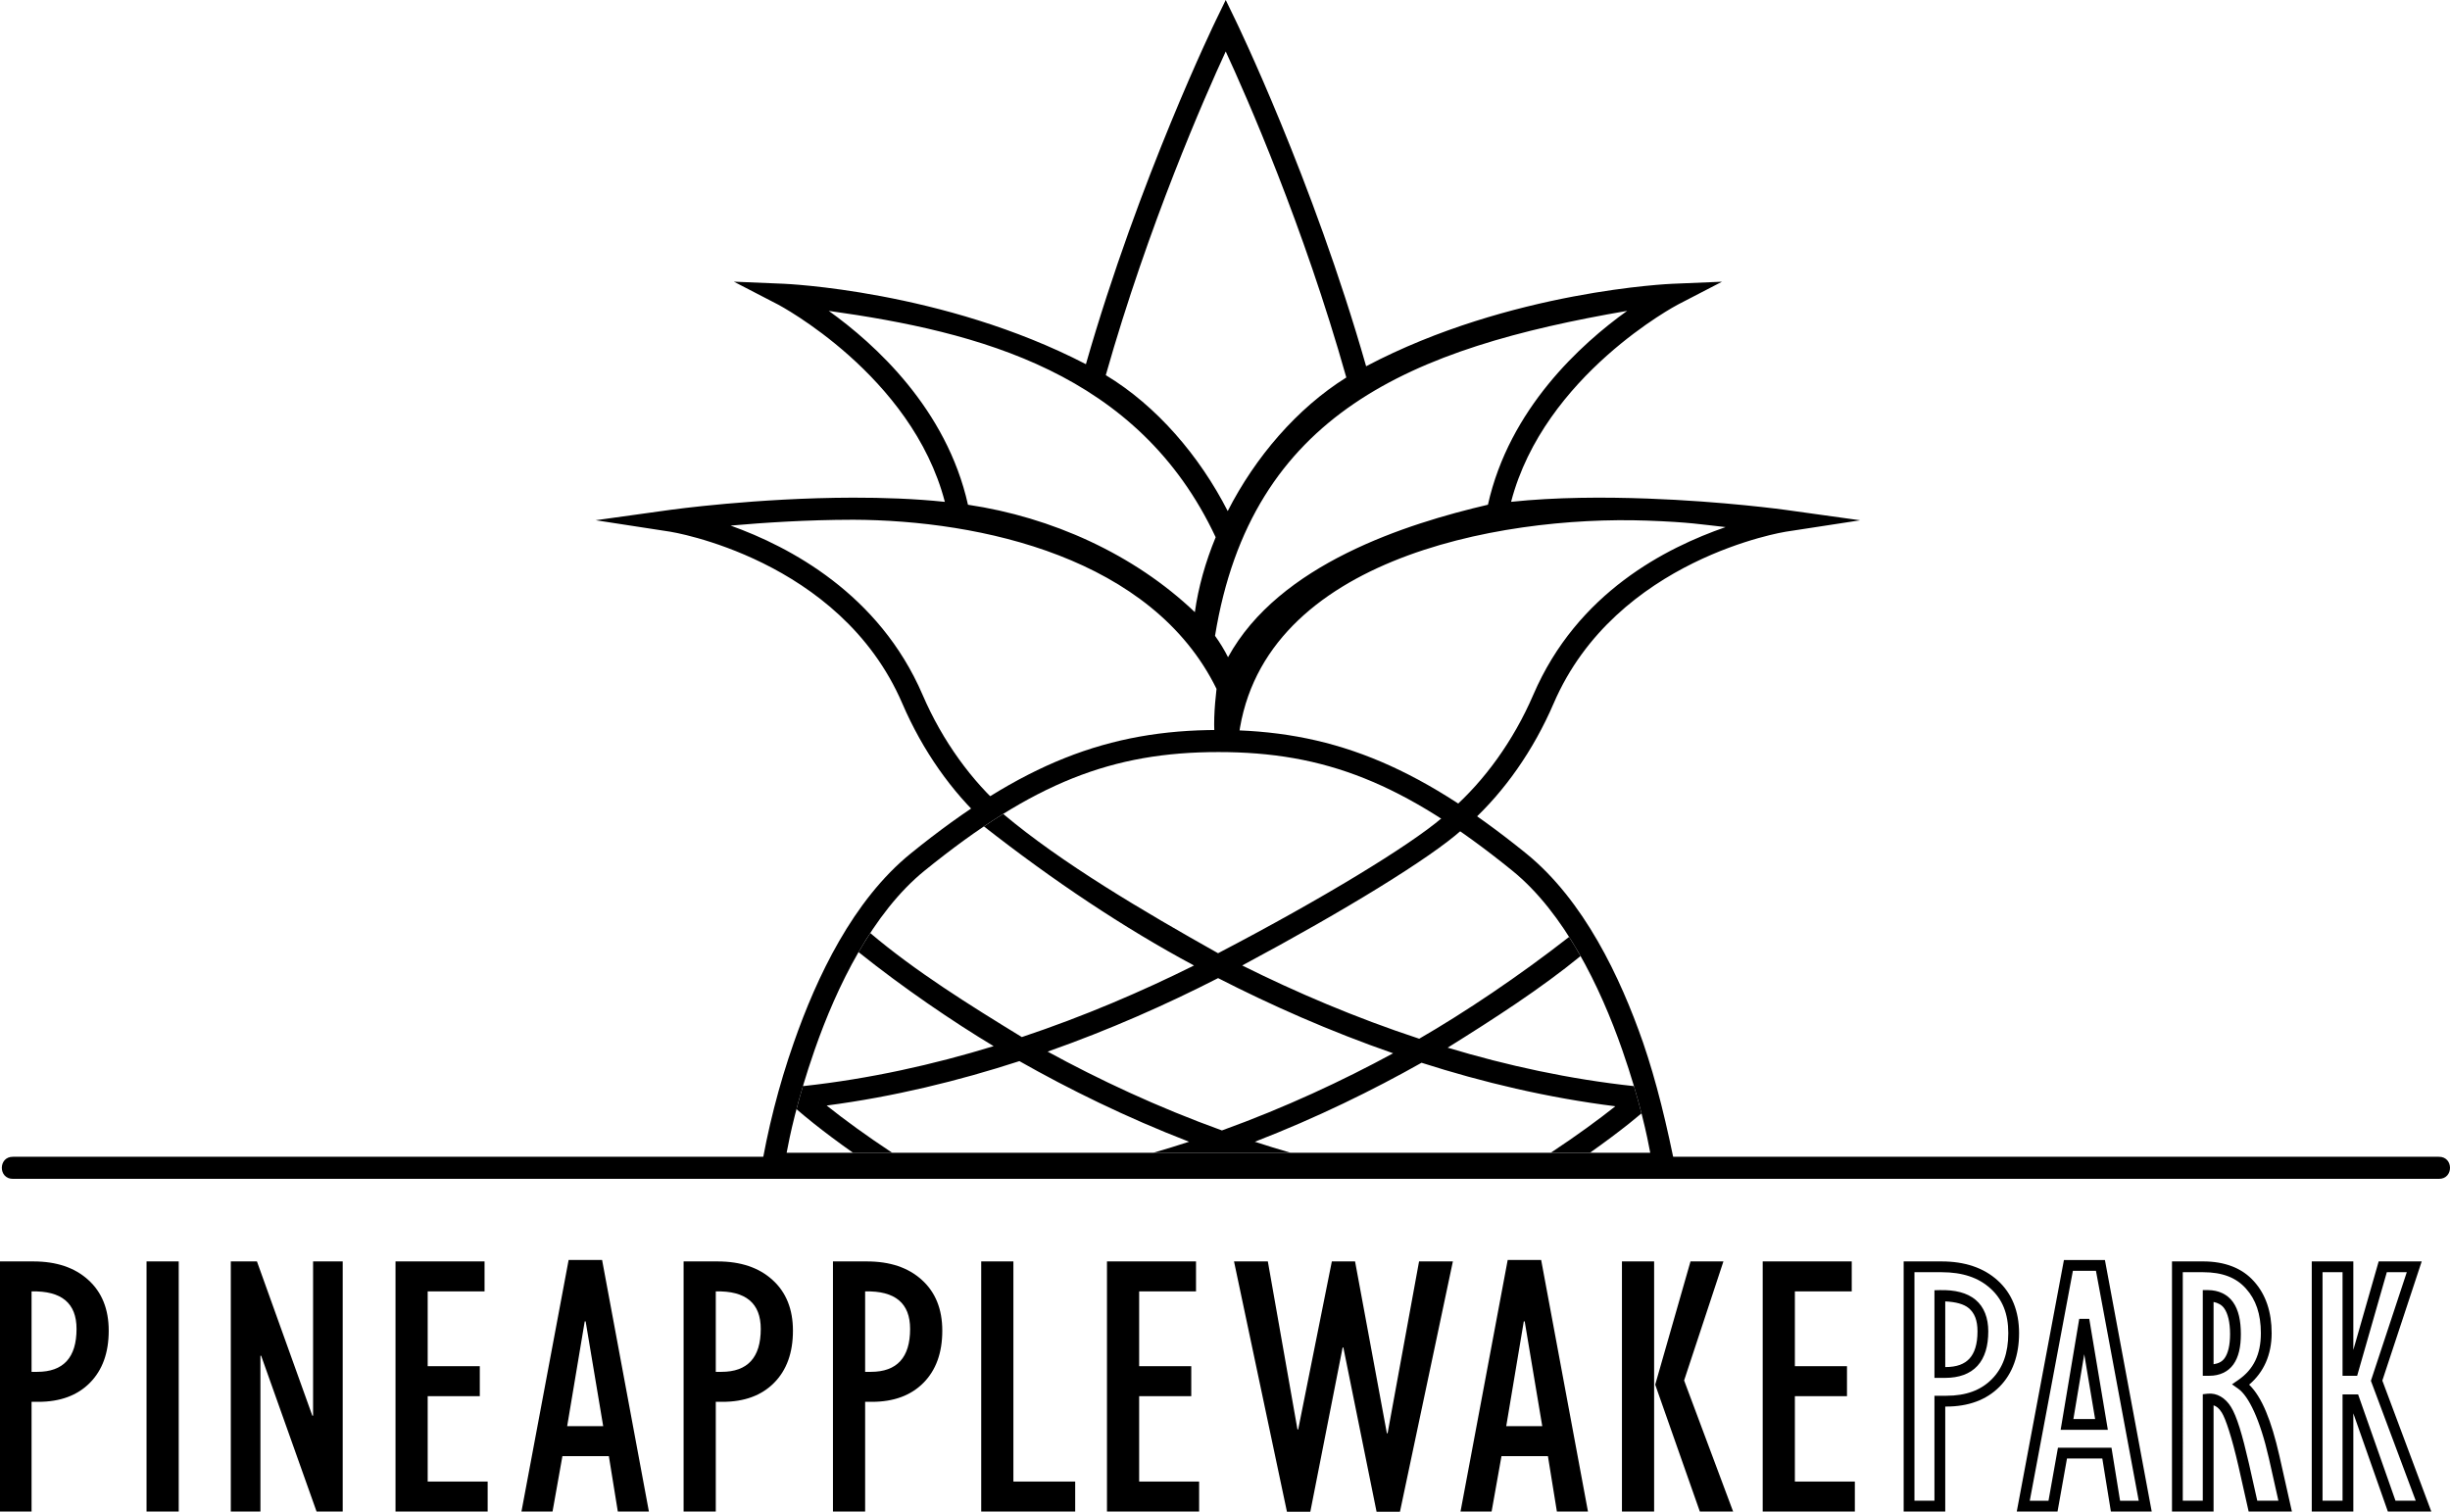 <?xml version="1.0" encoding="UTF-8" standalone="no"?>
<!-- Created with Inkscape (http://www.inkscape.org/) -->

<svg
   width="166.453mm"
   height="102.715mm"
   viewBox="0 0 166.453 102.715"
   version="1.1"
   id="svg181"
   inkscape:version="1.1.1 (3bf5ae0d25, 2021-09-20)"
   sodipodi:docname="pineapplewake-logo-sw-1.svg"
   xmlns:inkscape="http://www.inkscape.org/namespaces/inkscape"
   xmlns:sodipodi="http://sodipodi.sourceforge.net/DTD/sodipodi-0.dtd"
   xmlns="http://www.w3.org/2000/svg"
   xmlns:svg="http://www.w3.org/2000/svg">
  <sodipodi:namedview
     id="namedview183"
     pagecolor="#ffffff"
     bordercolor="#999999"
     borderopacity="1"
     inkscape:pageshadow="0"
     inkscape:pageopacity="0"
     inkscape:pagecheckerboard="0"
     inkscape:document-units="mm"
     showgrid="false"
     fit-margin-top="0"
     fit-margin-left="0"
     fit-margin-right="0"
     fit-margin-bottom="0"
     inkscape:zoom="0.66368547"
     inkscape:cx="1076.5642"
     inkscape:cy="-357.85024"
     inkscape:window-width="1920"
     inkscape:window-height="1002"
     inkscape:window-x="1912"
     inkscape:window-y="-8"
     inkscape:window-maximized="1"
     inkscape:current-layer="layer1" />
  <defs
     id="defs178" />
  <g
     inkscape:label="Ebene 1"
     inkscape:groupmode="layer"
     id="layer1"
     transform="translate(179.702,-243.251)">
    <g
       id="g2357"
       transform="translate(-25.514,135.942)">
      <g
         id="g4892"
         transform="translate(-354.142,-17.617)"
         inkscape:export-filename="D:\Web- &amp; Grafikdesign gewerbliche Aufträge\Kundenaufträge\Silke Künzel (Pineapplewake)\Grafik\PineapplePark\Logos\Park\g4892.png"
         inkscape:export-xdpi="300"
         inkscape:export-ydpi="300">
        <g
           aria-label="PINEAPPLEWAKEPARK"
           transform="matrix(0.265,0,0,0.265,227.245,93.437)"
           id="flowRoot7913"
           style="font-size:96px;line-height:125%;font-family:'Gill Sans MT Condensed';-inkscape-font-specification:'Gill Sans MT Condensed, ';letter-spacing:0px;word-spacing:0px;fill:#000000;stroke-width:1px">
          <path
             d="m -103.143,506.381 v -64.125 h 8.719 q 8.859,0 14.062,4.734 5.25,4.734 5.25,13.031 0,8.484 -4.828,13.359 -4.828,4.875 -13.219,4.875 h -1.734 v 28.125 z m 8.25,-35.812 h 1.453 q 10.078,0 10.078,-11.016 0,-9.891 -11.531,-9.609 z"
             style="letter-spacing:2.29px;fill:#000000"
             id="path8530" />
          <path
             d="m -65.415,506.381 v -64.125 h 8.25 v 64.125 z"
             style="letter-spacing:2.29px;fill:#000000"
             id="path8532" />
          <path
             d="m -43.813,506.381 v -64.125 h 6.703 l 14.203,39.562 h 0.188 v -39.562 h 7.594 v 64.125 h -6.703 l -14.203,-39.938 h -0.188 v 39.938 z"
             style="letter-spacing:2.29px;fill:#000000"
             id="path8534" />
          <path
             d="m -1.585,506.381 v -64.125 H 21.243 v 7.688 H 6.665 v 19.172 H 20.024 v 7.688 H 6.665 v 21.891 H 22.04 v 7.688 z"
             style="letter-spacing:2.29px;fill:#000000"
             id="path8536" />
          <path
             d="m 30.705,506.381 12.094,-64.5 h 8.578 l 12,64.5 h -7.969 l -2.297,-14.203 h -11.906 l -2.531,14.203 z m 11.719,-21.891 h 9.234 l -4.5,-26.859 h -0.234 z"
             style="letter-spacing:2.29px;fill:#000000"
             id="path8538" />
          <path
             d="m 72.276,506.381 v -64.125 h 8.719 q 8.859,0 14.062,4.734 5.25,4.734 5.25,13.031 0,8.484 -4.828,13.359 -4.828,4.875 -13.219,4.875 h -1.734 v 28.125 z m 8.25,-35.812 h 1.453 q 10.078,0 10.078,-11.016 0,-9.891 -11.531,-9.609 z"
             style="letter-spacing:2.29px;fill:#000000"
             id="path8540" />
          <path
             d="m 110.566,506.381 v -64.125 h 8.719 q 8.859,0 14.062,4.734 5.25,4.734 5.25,13.031 0,8.484 -4.828,13.359 -4.828,4.875 -13.219,4.875 h -1.734 v 28.125 z m 8.25,-35.812 h 1.453 q 10.078,0 10.078,-11.016 0,-9.891 -11.531,-9.609 z"
             style="letter-spacing:2.29px;fill:#000000"
             id="path8542" />
          <path
             d="m 148.575,506.381 v -64.125 h 8.25 v 56.438 h 15.844 v 7.688 z"
             style="letter-spacing:2.29px;fill:#000000"
             id="path8544" />
          <path
             d="m 180.818,506.381 v -64.125 h 22.828 v 7.688 h -14.578 v 19.172 h 13.359 v 7.688 h -13.359 v 21.891 h 15.375 v 7.688 z"
             style="letter-spacing:2.29px;fill:#000000"
             id="path8546" />
          <path
             d="m 227.124,507.225 -13.734,-64.969 h 8.672 l 7.594,43.078 h 0.188 l 8.625,-43.078 h 5.953 l 8.156,44.062 h 0.188 l 8.062,-44.062 h 8.672 l -13.734,64.969 h -5.672 l -8.672,-42.891 h -0.188 l -8.438,42.891 z"
             style="letter-spacing:2.29px;fill:#000000"
             id="path8548" />
          <path
             d="m 271.461,506.381 12.094,-64.5 h 8.578 l 12,64.5 h -7.969 l -2.297,-14.203 h -11.906 l -2.531,14.203 z m 11.719,-21.891 h 9.234 l -4.5,-26.859 h -0.234 z"
             style="letter-spacing:2.29px;fill:#000000"
             id="path8550" />
          <path
             d="m 312.844,506.381 v -64.125 h 8.25 v 64.125 z m 19.969,0 -11.438,-32.531 9.047,-31.594 h 8.438 l -10.078,30.516 12.562,33.609 z"
             style="letter-spacing:2.29px;fill:#000000"
             id="path8552" />
          <path
             d="m 348.931,506.381 v -64.125 h 22.828 v 7.688 h -14.578 v 19.172 h 13.359 v 7.688 h -13.359 v 21.891 h 15.375 v 7.688 z"
             style="letter-spacing:2.29px;fill:#000000"
             id="path8554" />
          <path
             style="color:#000000;-inkscape-font-specification:'Gill Sans MT Condensed,  Condensed';fill:#000000;stroke-width:0.957px;-inkscape-stroke:none"
             d="m 385.072,442.256 v 64.125 h 1.383 9.277 v -26.912 h 0.277 c 5.62,0 10.27,-1.68 13.632,-5.074 3.362,-3.395 5.02,-8.082 5.02,-13.757 0,-5.582 -1.832,-10.202 -5.476,-13.491 -3.608,-3.283 -8.489,-4.891 -14.387,-4.891 z m 2.766,2.766 h 6.96 c 5.405,0 9.495,1.414 12.525,4.171 l 0.002,0.002 0.004,0.002 c 3.051,2.751 4.566,6.44 4.566,11.441 0,5.15 -1.422,8.985 -4.22,11.809 -2.798,2.825 -6.581,4.255 -11.666,4.255 h -3.043 v 26.912 h -5.128 z m 6.478,4.59 -1.349,0.034 v 22.468 h 1.383 1.39 c 3.466,0 6.336,-0.988 8.253,-3.084 1.917,-2.096 2.773,-5.115 2.773,-8.84 0,-3.423 -1.058,-6.263 -3.256,-8.094 -2.198,-1.831 -5.319,-2.578 -9.195,-2.484 z m 1.417,2.897 c 2.673,0.125 4.752,0.668 6.007,1.714 1.48,1.234 2.261,3.081 2.261,5.967 0,3.303 -0.751,5.553 -2.048,6.971 -1.297,1.418 -3.25,2.187 -6.212,2.187 h -0.008 z"
             id="path8556" />
          <path
             style="color:#000000;-inkscape-font-specification:'Gill Sans MT Condensed,  Condensed';fill:#000000;stroke-width:0.957px;-inkscape-stroke:none"
             d="m 426.161,441.897 -12.09,64.484 h 1.667 8.784 l 2.422,-13.59 h 9.057 l 2.198,13.59 h 10.466 l -11.996,-64.484 z m 2.297,2.766 h 5.911 l 10.967,58.952 h -4.782 l -2.198,-13.59 h -13.729 l -2.422,13.59 h -4.801 z m 1.628,12.305 -4.769,28.467 h 1.635 10.469 l -4.769,-28.467 z m 1.284,9.085 2.785,16.616 h -5.569 z"
             id="path8558" />
          <path
             style="color:#000000;-inkscape-font-specification:'Gill Sans MT Condensed,  Condensed';fill:#000000;stroke-width:0.957px;-inkscape-stroke:none"
             d="m 453.864,442.256 v 64.125 h 1.383 9.277 v -27.228 c 0.724,0.241 1.399,0.715 2.104,1.858 l 0.004,0.004 0.002,0.004 c 0.998,1.591 2.571,6.335 4.265,13.704 l 2.618,11.658 h 11.088 l -3.205,-14.291 v -0.004 c -2.077,-9.092 -4.484,-15.039 -7.758,-18.233 3.749,-3.17 5.773,-7.656 5.773,-13.215 0,-5.387 -1.486,-9.887 -4.517,-13.25 l -0.004,-0.004 c -3.041,-3.435 -7.521,-5.128 -13.054,-5.128 z m 2.766,2.766 h 5.21 c 4.99,0 8.524,1.417 10.985,4.199 l 0.004,0.004 0.006,0.006 c 2.524,2.796 3.814,6.514 3.814,11.408 0,5.495 -1.878,9.317 -5.771,12.004 l -1.628,1.123 1.613,1.144 c 2.647,1.877 5.564,7.833 7.84,17.794 l 2.446,10.912 h -5.418 l -2.136,-9.509 v -0.004 c -1.714,-7.459 -3.103,-12.133 -4.616,-14.549 -1.427,-2.307 -3.61,-3.648 -5.993,-3.379 l -1.228,0.138 v 27.302 h -5.128 z m 5.128,4.581 v 21.972 h 1.383 0.359 c 2.535,0 4.744,-0.996 6.104,-2.899 1.36,-1.902 1.917,-4.509 1.917,-7.769 0,-3.453 -0.586,-6.205 -2.002,-8.21 -1.416,-2.005 -3.712,-3.068 -6.369,-3.086 z m 2.766,3.044 c 1.146,0.254 2.076,0.713 2.734,1.646 0.917,1.299 1.497,3.488 1.497,6.614 0,2.93 -0.549,4.967 -1.402,6.16 -0.664,0.929 -1.606,1.362 -2.829,1.555 z"
             id="path8560" />
          <path
             id="path8562"
             style="color:#000000;-inkscape-font-specification:'Gill Sans MT Condensed,  Condensed';fill:#000000;stroke-width:0.957px;-inkscape-stroke:none"
             d="m 489.697,442.256 v 64.125 h 1.383 9.277 v -25.17 l 8.849,25.17 h 0.981 10.157 l -12.55,-33.571 10.092,-30.554 h -11.03 l -6.5,22.698 v -22.698 z m 2.766,2.766 h 5.128 v 26.553 h 3.747 l 7.604,-26.553 h 5.117 l -9.197,27.844 11.494,30.749 h -5.19 l -9.585,-27.259 h -3.99 v 27.259 h -5.128 z" />
        </g>
      </g>
      <path
         style="color:#000000;font-style:normal;font-variant:normal;font-weight:normal;font-stretch:normal;font-size:medium;line-height:normal;font-family:sans-serif;font-variant-ligatures:normal;font-variant-position:normal;font-variant-caps:normal;font-variant-numeric:normal;font-variant-alternates:normal;font-feature-settings:normal;text-indent:0;text-align:start;text-decoration:none;text-decoration-line:none;text-decoration-style:solid;text-decoration-color:#000000;letter-spacing:normal;word-spacing:normal;text-transform:none;writing-mode:lr-tb;direction:ltr;text-orientation:mixed;dominant-baseline:auto;baseline-shift:baseline;text-anchor:start;white-space:normal;shape-padding:0;clip-rule:nonzero;display:inline;overflow:visible;visibility:visible;isolation:auto;mix-blend-mode:normal;color-interpolation:sRGB;color-interpolation-filters:linearRGB;solid-color:#000000;solid-opacity:1;vector-effect:none;fill:#000000;fill-opacity:1;fill-rule:evenodd;stroke:none;stroke-width:1.5;stroke-linecap:butt;stroke-linejoin:miter;stroke-miterlimit:7.5;stroke-dasharray:none;stroke-dashoffset:0;stroke-opacity:1;color-rendering:auto;image-rendering:auto;shape-rendering:auto;text-rendering:auto;enable-background:accumulate"
         d="m -71.406,156.909 c -7.489,-3e-5 -13.362,2.278 -20.902,8.387 -3.93,3.183 -6.403,8.423 -7.949,12.857 -1.024,2.921 -1.788,5.928 -2.289,8.98 h 62.279 c -0.678,-3.442 -1.391,-6.362 -2.289,-8.98 -1.546,-4.435 -4.02,-9.674 -7.949,-12.857 -7.54,-6.108 -13.412,-8.387 -20.9,-8.387 z m 0,1.5 c 7.192,3e-5 12.567,2.066 19.957,8.053 3.535,2.864 5.975,7.88 7.477,12.186 1.219,3.496 1.715,5.981 1.902,6.986 h -58.674 c 0.187,-1.005 0.684,-3.491 1.902,-6.986 1.501,-4.306 3.941,-9.321 7.477,-12.186 7.39,-5.987 12.766,-8.053 19.959,-8.053 z"
         id="path4878"
         inkscape:connector-curvature="0"
         sodipodi:nodetypes="sscccccsscsccccs"
         inkscape:export-filename="D:\Web- &amp; Grafikdesign gewerbliche Aufträge\Kundenaufträge\Silke Künzel (Pineapplewake)\Grafik\PineapplePark\Logos\Park\path4878.png"
         inkscape:export-xdpi="300"
         inkscape:export-ydpi="300" />
      <path
         sodipodi:nodetypes="ccccccccccccscccccccccccccccccccccccccccc"
         inkscape:connector-curvature="0"
         id="path4880"
         d="m -56.219,162.881 c -2.218,1.892 -8.102,5.484 -15.213,9.196 -5.074,-2.849 -10.634,-6.125 -14.6,-9.465 -0.432,0.268 -0.867,0.55 -1.309,0.847 4.641,3.638 9.479,6.884 14.273,9.452 -3.535,1.761 -7.474,3.454 -11.696,4.863 -3.584,-2.19 -7.234,-4.472 -10.298,-7.065 -0.275,0.422 -0.543,0.852 -0.797,1.292 3.023,2.42 6.43,4.739 9.178,6.39 -4.099,1.256 -8.437,2.223 -12.905,2.711 -0.015,-0.013 -0.024,-0.023 -0.039,-0.037 -0.175,0.586 -0.319,1.114 -0.449,1.608 0.344,0.296 0.731,0.619 1.177,0.974 0.748,0.595 1.642,1.266 2.661,1.986 h 2.662 c -1.775,-1.172 -3.26,-2.261 -4.39,-3.16 -0.021,-0.017 -0.038,-0.031 -0.059,-0.048 4.56,-0.599 8.956,-1.673 13.093,-3.017 3.346,1.896 7.225,3.814 11.526,5.478 -0.796,0.26 -1.605,0.509 -2.423,0.747 h 9.315 c -0.818,-0.238 -1.627,-0.486 -2.423,-0.747 4.217,-1.632 8.026,-3.507 11.327,-5.367 4.161,1.333 8.585,2.383 13.167,2.956 -1.13,0.898 -2.613,1.986 -4.386,3.157 h 2.661 c 1.02,-0.719 1.914,-1.391 2.662,-1.986 0.309,-0.246 0.581,-0.471 0.839,-0.688 -0.142,-0.554 -0.31,-1.17 -0.512,-1.851 -4.377,-0.471 -8.631,-1.399 -12.658,-2.613 3.136,-1.956 6.322,-4.009 9.03,-6.225 -0.249,-0.442 -0.509,-0.875 -0.779,-1.3 -3.405,2.66 -7.118,5.148 -10.183,6.917 -4.349,-1.431 -8.398,-3.17 -12.027,-4.977 7.104,-3.8 12.792,-7.314 14.886,-9.183 -0.442,-0.298 -0.878,-0.579 -1.311,-0.847 z m -15.212,10.887 c 3.568,1.827 7.572,3.607 11.892,5.108 -3.413,1.853 -7.33,3.689 -11.63,5.242 -4.389,-1.585 -8.381,-3.464 -11.843,-5.356 4.2,-1.477 8.101,-3.212 11.581,-4.993 z"
         style="color:#000000;font-style:normal;font-variant:normal;font-weight:normal;font-stretch:normal;font-size:medium;line-height:normal;font-family:sans-serif;font-variant-ligatures:normal;font-variant-position:normal;font-variant-caps:normal;font-variant-numeric:normal;font-variant-alternates:normal;font-feature-settings:normal;text-indent:0;text-align:start;text-decoration:none;text-decoration-line:none;text-decoration-style:solid;text-decoration-color:#000000;letter-spacing:normal;word-spacing:normal;text-transform:none;writing-mode:lr-tb;direction:ltr;text-orientation:mixed;dominant-baseline:auto;baseline-shift:baseline;text-anchor:start;white-space:normal;shape-padding:0;clip-rule:nonzero;display:inline;overflow:visible;visibility:visible;isolation:auto;mix-blend-mode:normal;color-interpolation:sRGB;color-interpolation-filters:linearRGB;solid-color:#000000;solid-opacity:1;vector-effect:none;fill:#000000;fill-opacity:1;fill-rule:evenodd;stroke:none;stroke-width:1.5;stroke-linecap:butt;stroke-linejoin:miter;stroke-miterlimit:7.5;stroke-dasharray:none;stroke-dashoffset:0;stroke-opacity:1;color-rendering:auto;image-rendering:auto;shape-rendering:auto;text-rendering:auto;enable-background:accumulate"
         inkscape:export-filename="D:\Web- &amp; Grafikdesign gewerbliche Aufträge\Kundenaufträge\Silke Künzel (Pineapplewake)\Grafik\PineapplePark\Logos\Park\path4878.png"
         inkscape:export-xdpi="300"
         inkscape:export-ydpi="300" />
      <path
         style="color:#000000;font-style:normal;font-variant:normal;font-weight:normal;font-stretch:normal;font-size:medium;line-height:normal;font-family:sans-serif;font-variant-ligatures:normal;font-variant-position:normal;font-variant-caps:normal;font-variant-numeric:normal;font-variant-alternates:normal;font-feature-settings:normal;text-indent:0;text-align:start;text-decoration:none;text-decoration-line:none;text-decoration-style:solid;text-decoration-color:#000000;letter-spacing:normal;word-spacing:normal;text-transform:none;writing-mode:lr-tb;direction:ltr;text-orientation:mixed;dominant-baseline:auto;baseline-shift:baseline;text-anchor:start;white-space:normal;shape-padding:0;clip-rule:nonzero;display:inline;overflow:visible;visibility:visible;isolation:auto;mix-blend-mode:normal;color-interpolation:sRGB;color-interpolation-filters:linearRGB;solid-color:#000000;solid-opacity:1;vector-effect:none;fill:#000000;fill-opacity:1;fill-rule:evenodd;stroke:none;stroke-width:1.5;stroke-linecap:round;stroke-linejoin:miter;stroke-miterlimit:4;stroke-dasharray:none;stroke-dashoffset:0;stroke-opacity:1;color-rendering:auto;image-rendering:auto;shape-rendering:auto;text-rendering:auto;enable-background:accumulate"
         d="m -153.303,185.908 c -1.014,-0.014 -1.014,1.514 0,1.5 H 11.505 c 1.014,0.014 1.014,-1.514 0,-1.5 z"
         id="path4882"
         inkscape:connector-curvature="0"
         sodipodi:nodetypes="ccccc" />
      <path
         style="color:#000000;font-style:normal;font-variant:normal;font-weight:normal;font-stretch:normal;font-size:medium;line-height:normal;font-family:sans-serif;font-variant-ligatures:normal;font-variant-position:normal;font-variant-caps:normal;font-variant-numeric:normal;font-variant-alternates:normal;font-feature-settings:normal;text-indent:0;text-align:start;text-decoration:none;text-decoration-line:none;text-decoration-style:solid;text-decoration-color:#000000;letter-spacing:normal;word-spacing:normal;text-transform:none;writing-mode:lr-tb;direction:ltr;text-orientation:mixed;dominant-baseline:auto;baseline-shift:baseline;text-anchor:start;white-space:normal;shape-padding:0;clip-rule:nonzero;display:inline;overflow:visible;visibility:visible;isolation:auto;mix-blend-mode:normal;color-interpolation:sRGB;color-interpolation-filters:linearRGB;solid-color:#000000;solid-opacity:1;vector-effect:none;fill:#000000;fill-opacity:1;fill-rule:evenodd;stroke:none;stroke-width:1.5;stroke-linecap:butt;stroke-linejoin:miter;stroke-miterlimit:4;stroke-dasharray:none;stroke-dashoffset:0;stroke-opacity:1;color-rendering:auto;image-rendering:auto;shape-rendering:auto;text-rendering:auto;enable-background:accumulate"
         d="m -70.912,107.308 -0.674,1.389 c 0,0 -5.205,10.719 -8.825,23.357 -9.712,-5.032 -20.535,-5.465 -20.535,-5.465 l -3.382,-0.141 3.006,1.556 c 0,0 9.084,4.78 11.327,13.404 -2.042,-0.213 -4.174,-0.288 -6.243,-0.285 -6.522,0.01 -12.404,0.828 -12.404,0.828 l -5.078,0.706 5.067,0.779 c 0,0 11.523,1.805 15.768,11.671 1.386,3.221 3.369,6.012 5.638,8.082 0.441,-0.299 0.878,-0.587 1.309,-0.858 -2.207,-1.932 -4.208,-4.647 -5.571,-7.816 -2.949,-6.854 -9.028,-10.059 -13.041,-11.494 2.233,-0.198 5.19,-0.393 8.312,-0.397 l 10e-4,-5.3e-4 c 8.726,0.032 20.336,2.591 24.7,11.491 -0.145,1.276 -0.237,2.622 -0.071,3.78 0.295,-0.007 0.591,-0.012 0.892,-0.012 0.21,0 0.418,0.002 0.626,0.006 1.12,-12.526 17.664,-15.56 27.772,-15.207 2.978,0.108 3.681,0.261 5.366,0.441 -4.007,1.395 -10.06,4.415 -13.063,11.393 -1.356,3.151 -3.341,5.853 -5.532,7.783 0.433,0.27 0.87,0.557 1.311,0.856 2.253,-2.066 4.222,-4.843 5.6,-8.045 4.245,-9.866 15.768,-11.672 15.768,-11.672 l 5.066,-0.777 -5.078,-0.707 c 0,0 -4.178,-0.58 -9.385,-0.769 -2.938,-0.107 -6.2,-0.099 -9.259,0.221 2.245,-8.622 11.325,-13.399 11.325,-13.399 l 3.005,-1.556 -3.382,0.141 c 0,0 -11.018,0.442 -20.797,5.603 -3.623,-12.698 -8.865,-23.495 -8.865,-23.495 z m 0,3.497 c 1.418,3.072 5.288,11.852 8.193,22.152 -3.35,2.096 -6.188,5.413 -8.058,9.077 -1.919,-3.749 -4.829,-7.151 -8.284,-9.235 2.9,-10.227 6.736,-18.93 8.149,-21.995 z m -26.971,17.626 c 10.178,1.427 21.036,4.177 26.288,15.38 -0.695,1.683 -1.18,3.406 -1.414,5.092 -4.138,-3.948 -9.744,-6.458 -15.414,-7.299 -1.456,-6.519 -6.322,-10.925 -9.46,-13.173 z m 54.244,0 h 10e-4 c -3.138,2.247 -8.004,6.653 -9.46,13.172 -5.518,1.288 -14.185,4.026 -17.656,10.359 v 5.3e-4 c -2.6e-4,5.3e-4 -7.9e-4,0.001 -0.001,0.002 -0.254,-0.505 -0.55,-0.99 -0.884,-1.454 2.472,-15.156 13.388,-19.563 28.001,-22.079 z"
         id="path4894"
         inkscape:connector-curvature="0"
         inkscape:export-xdpi="300"
         inkscape:export-ydpi="300"
         sodipodi:nodetypes="ccccccccccccccccccccsccccccccccsccccccccccccccccccccccccccc"
         inkscape:export-filename="D:\Web- &amp; Grafikdesign gewerbliche Aufträge\Kundenaufträge\Silke Künzel (Pineapplewake)\Grafik\PineapplePark\Logos\Park\path4878.png" />
    </g>
  </g>
</svg>
